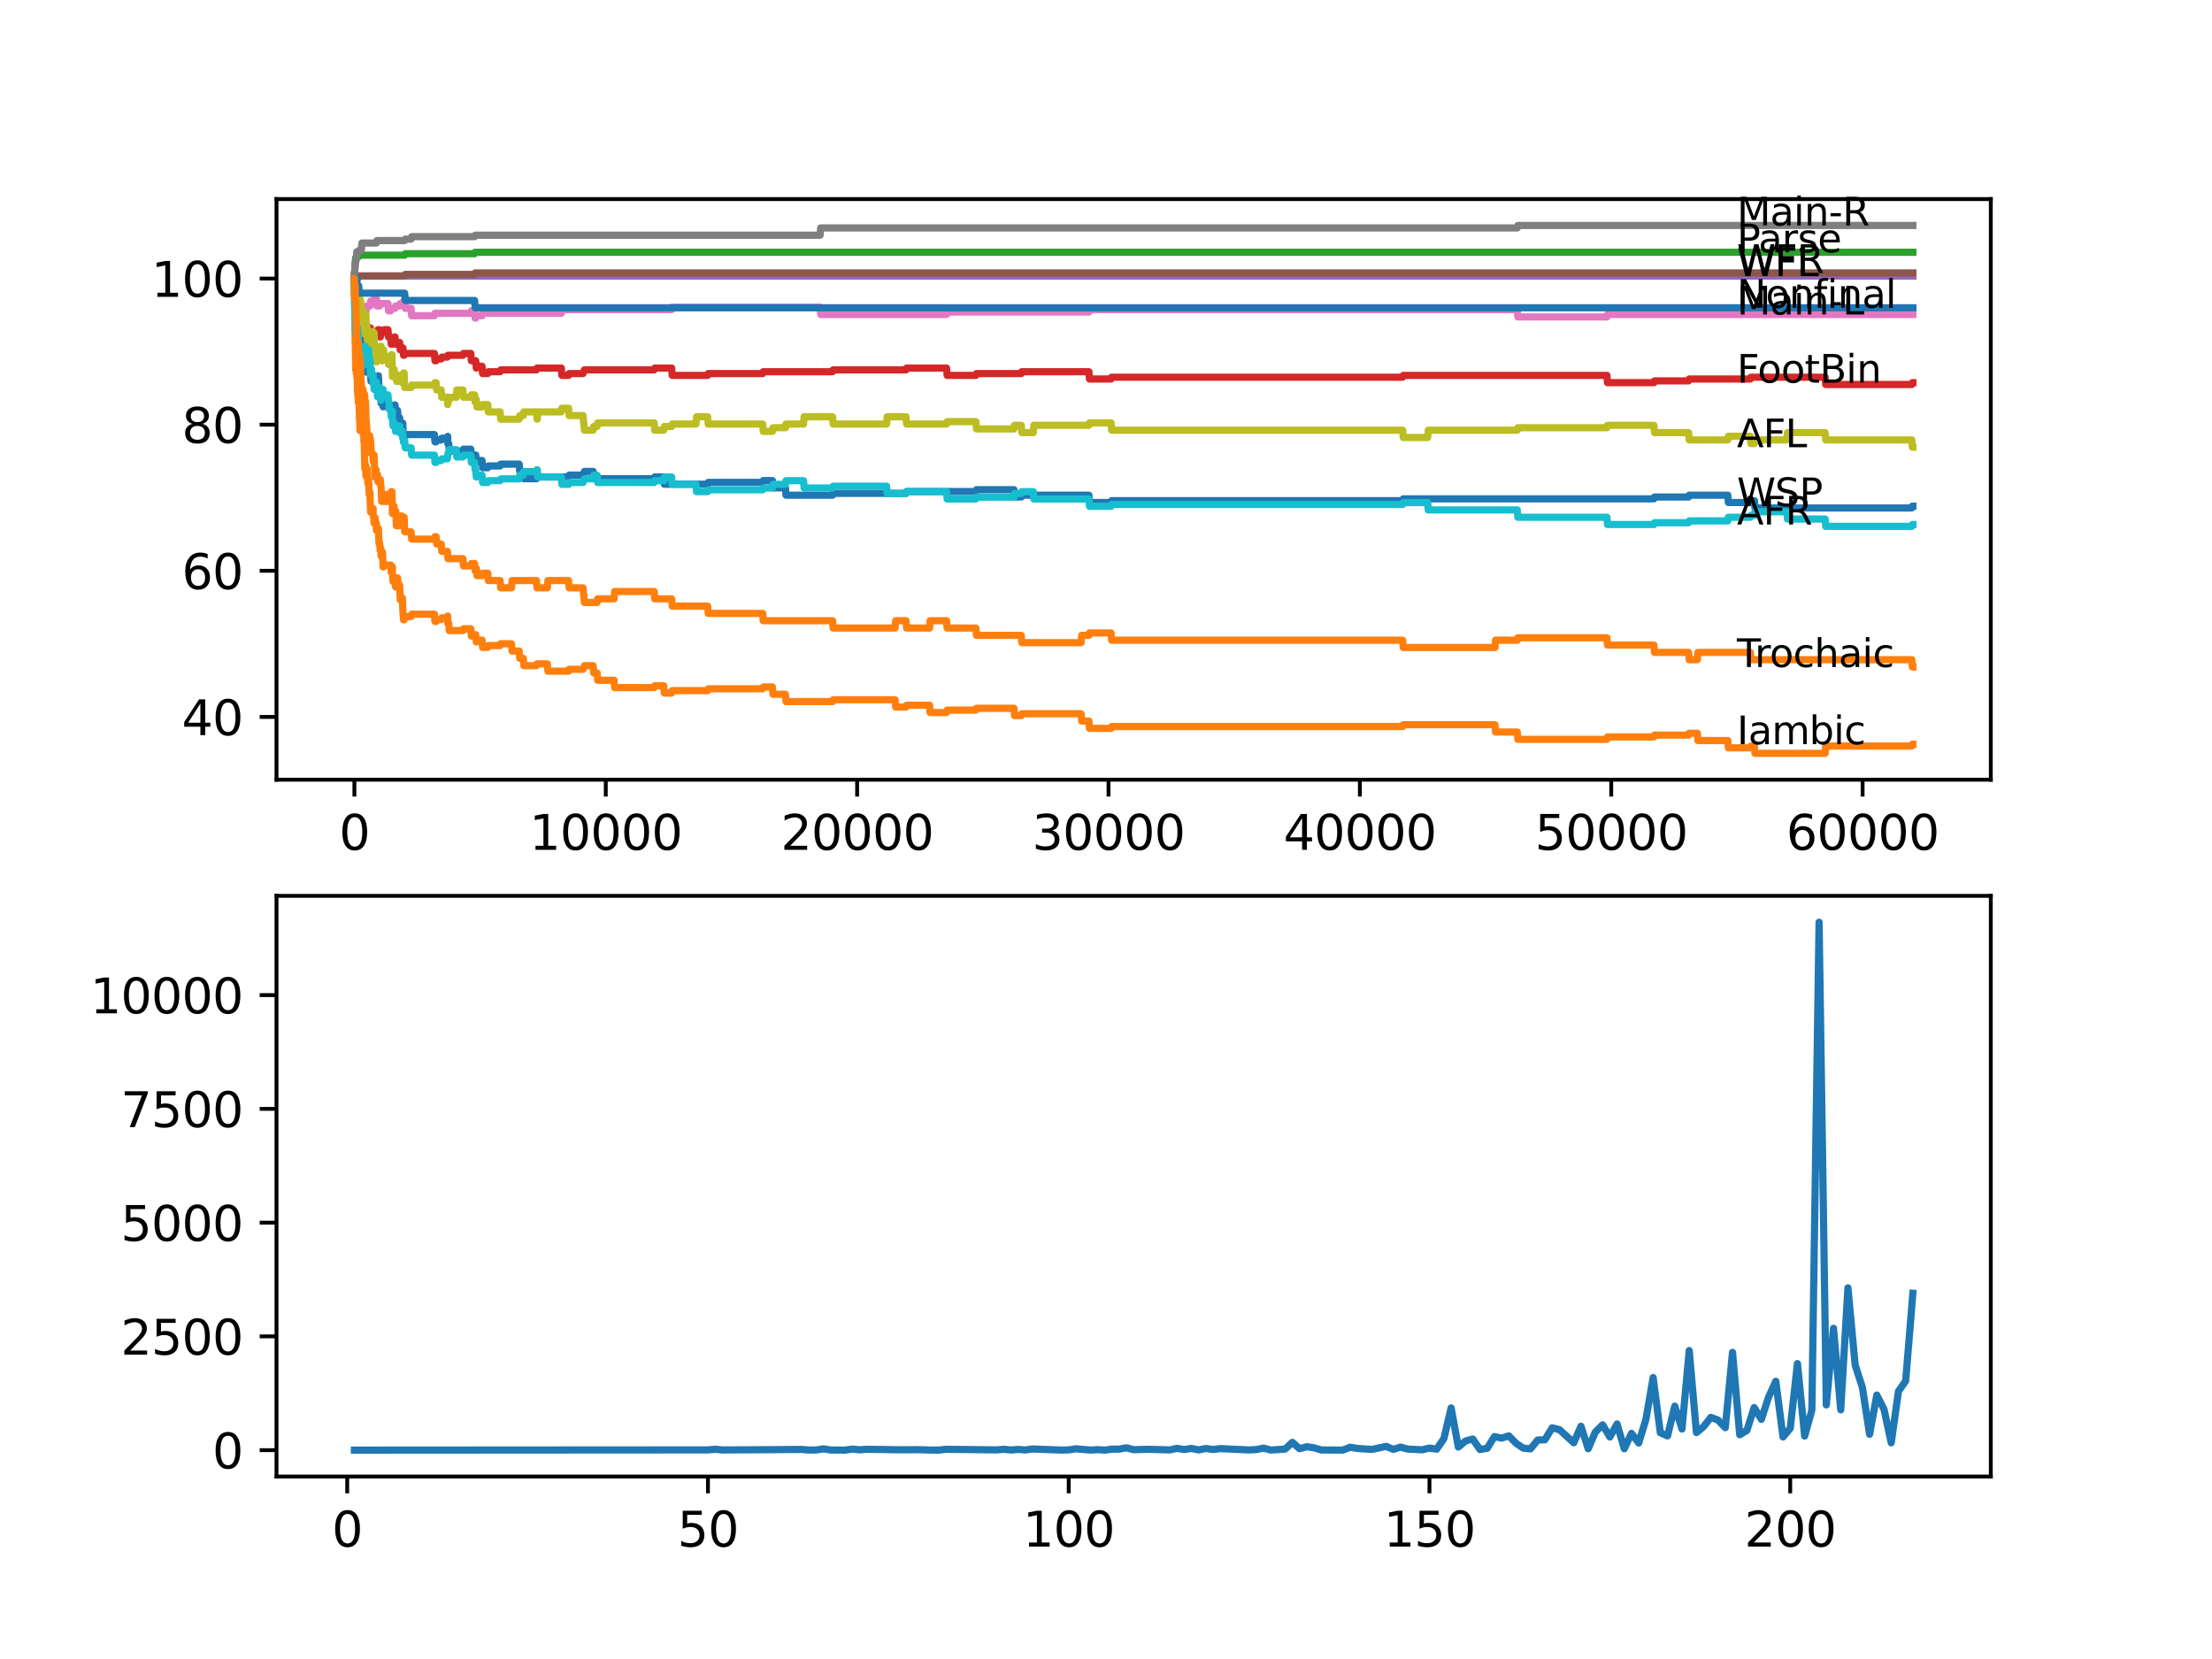 <?xml version="1.0" encoding="utf-8" standalone="no"?>
<!DOCTYPE svg PUBLIC "-//W3C//DTD SVG 1.1//EN"
  "http://www.w3.org/Graphics/SVG/1.1/DTD/svg11.dtd">
<svg xmlns:xlink="http://www.w3.org/1999/xlink" width="460.8pt" height="345.6pt" viewBox="0 0 460.8 345.6" xmlns="http://www.w3.org/2000/svg" version="1.1">
 <defs>
  <style type="text/css">*{stroke-linejoin: round; stroke-linecap: butt}</style>
 </defs>
 <g id="figure_1">
  <g id="patch_1">
   <path d="M 0 345.6 
L 460.8 345.6 
L 460.8 0 
L 0 0 
z
" style="fill: #ffffff"/>
  </g>
  <g id="axes_1">
   <g id="patch_2">
    <path d="M 57.6 162.432 
L 414.72 162.432 
L 414.72 41.472 
L 57.6 41.472 
z
" style="fill: #ffffff"/>
   </g>
   <g id="matplotlib.axis_1">
    <g id="xtick_1">
     <g id="line2d_1">
      <defs>
       <path id="m8a814cb45a" d="M 0 0 
L 0 3.5 
" style="stroke: #000000; stroke-width: 0.8"/>
      </defs>
      <g>
       <use xlink:href="#m8a814cb45a" x="73.827" y="162.432" style="stroke: #000000; stroke-width: 0.8"/>
      </g>
     </g>
     <g id="text_1">
      <!-- 0 -->
      <g transform="translate(70.646 177.03)scale(0.1 -0.1)">
       <defs>
        <path id="DejaVuSans-30" d="M 2034 4250 
Q 1547 4250 1301 3770 
Q 1056 3291 1056 2328 
Q 1056 1369 1301 889 
Q 1547 409 2034 409 
Q 2525 409 2770 889 
Q 3016 1369 3016 2328 
Q 3016 3291 2770 3770 
Q 2525 4250 2034 4250 
z
M 2034 4750 
Q 2819 4750 3233 4129 
Q 3647 3509 3647 2328 
Q 3647 1150 3233 529 
Q 2819 -91 2034 -91 
Q 1250 -91 836 529 
Q 422 1150 422 2328 
Q 422 3509 836 4129 
Q 1250 4750 2034 4750 
z
" transform="scale(0.016)"/>
       </defs>
       <use xlink:href="#DejaVuSans-30"/>
      </g>
     </g>
    </g>
    <g id="xtick_2">
     <g id="line2d_2">
      <g>
       <use xlink:href="#m8a814cb45a" x="126.192" y="162.432" style="stroke: #000000; stroke-width: 0.8"/>
      </g>
     </g>
     <g id="text_2">
      <!-- 10000 -->
      <g transform="translate(110.286 177.03)scale(0.1 -0.1)">
       <defs>
        <path id="DejaVuSans-31" d="M 794 531 
L 1825 531 
L 1825 4091 
L 703 3866 
L 703 4441 
L 1819 4666 
L 2450 4666 
L 2450 531 
L 3481 531 
L 3481 0 
L 794 0 
L 794 531 
z
" transform="scale(0.016)"/>
       </defs>
       <use xlink:href="#DejaVuSans-31"/>
       <use xlink:href="#DejaVuSans-30" x="63.623"/>
       <use xlink:href="#DejaVuSans-30" x="127.246"/>
       <use xlink:href="#DejaVuSans-30" x="190.869"/>
       <use xlink:href="#DejaVuSans-30" x="254.492"/>
      </g>
     </g>
    </g>
    <g id="xtick_3">
     <g id="line2d_3">
      <g>
       <use xlink:href="#m8a814cb45a" x="178.556" y="162.432" style="stroke: #000000; stroke-width: 0.8"/>
      </g>
     </g>
     <g id="text_3">
      <!-- 20000 -->
      <g transform="translate(162.65 177.03)scale(0.1 -0.1)">
       <defs>
        <path id="DejaVuSans-32" d="M 1228 531 
L 3431 531 
L 3431 0 
L 469 0 
L 469 531 
Q 828 903 1448 1529 
Q 2069 2156 2228 2338 
Q 2531 2678 2651 2914 
Q 2772 3150 2772 3378 
Q 2772 3750 2511 3984 
Q 2250 4219 1831 4219 
Q 1534 4219 1204 4116 
Q 875 4013 500 3803 
L 500 4441 
Q 881 4594 1212 4672 
Q 1544 4750 1819 4750 
Q 2544 4750 2975 4387 
Q 3406 4025 3406 3419 
Q 3406 3131 3298 2873 
Q 3191 2616 2906 2266 
Q 2828 2175 2409 1742 
Q 1991 1309 1228 531 
z
" transform="scale(0.016)"/>
       </defs>
       <use xlink:href="#DejaVuSans-32"/>
       <use xlink:href="#DejaVuSans-30" x="63.623"/>
       <use xlink:href="#DejaVuSans-30" x="127.246"/>
       <use xlink:href="#DejaVuSans-30" x="190.869"/>
       <use xlink:href="#DejaVuSans-30" x="254.492"/>
      </g>
     </g>
    </g>
    <g id="xtick_4">
     <g id="line2d_4">
      <g>
       <use xlink:href="#m8a814cb45a" x="230.921" y="162.432" style="stroke: #000000; stroke-width: 0.8"/>
      </g>
     </g>
     <g id="text_4">
      <!-- 30000 -->
      <g transform="translate(215.015 177.03)scale(0.1 -0.1)">
       <defs>
        <path id="DejaVuSans-33" d="M 2597 2516 
Q 3050 2419 3304 2112 
Q 3559 1806 3559 1356 
Q 3559 666 3084 287 
Q 2609 -91 1734 -91 
Q 1441 -91 1130 -33 
Q 819 25 488 141 
L 488 750 
Q 750 597 1062 519 
Q 1375 441 1716 441 
Q 2309 441 2620 675 
Q 2931 909 2931 1356 
Q 2931 1769 2642 2001 
Q 2353 2234 1838 2234 
L 1294 2234 
L 1294 2753 
L 1863 2753 
Q 2328 2753 2575 2939 
Q 2822 3125 2822 3475 
Q 2822 3834 2567 4026 
Q 2313 4219 1838 4219 
Q 1578 4219 1281 4162 
Q 984 4106 628 3988 
L 628 4550 
Q 988 4650 1302 4700 
Q 1616 4750 1894 4750 
Q 2613 4750 3031 4423 
Q 3450 4097 3450 3541 
Q 3450 3153 3228 2886 
Q 3006 2619 2597 2516 
z
" transform="scale(0.016)"/>
       </defs>
       <use xlink:href="#DejaVuSans-33"/>
       <use xlink:href="#DejaVuSans-30" x="63.623"/>
       <use xlink:href="#DejaVuSans-30" x="127.246"/>
       <use xlink:href="#DejaVuSans-30" x="190.869"/>
       <use xlink:href="#DejaVuSans-30" x="254.492"/>
      </g>
     </g>
    </g>
    <g id="xtick_5">
     <g id="line2d_5">
      <g>
       <use xlink:href="#m8a814cb45a" x="283.285" y="162.432" style="stroke: #000000; stroke-width: 0.8"/>
      </g>
     </g>
     <g id="text_5">
      <!-- 40000 -->
      <g transform="translate(267.379 177.03)scale(0.1 -0.1)">
       <defs>
        <path id="DejaVuSans-34" d="M 2419 4116 
L 825 1625 
L 2419 1625 
L 2419 4116 
z
M 2253 4666 
L 3047 4666 
L 3047 1625 
L 3713 1625 
L 3713 1100 
L 3047 1100 
L 3047 0 
L 2419 0 
L 2419 1100 
L 313 1100 
L 313 1709 
L 2253 4666 
z
" transform="scale(0.016)"/>
       </defs>
       <use xlink:href="#DejaVuSans-34"/>
       <use xlink:href="#DejaVuSans-30" x="63.623"/>
       <use xlink:href="#DejaVuSans-30" x="127.246"/>
       <use xlink:href="#DejaVuSans-30" x="190.869"/>
       <use xlink:href="#DejaVuSans-30" x="254.492"/>
      </g>
     </g>
    </g>
    <g id="xtick_6">
     <g id="line2d_6">
      <g>
       <use xlink:href="#m8a814cb45a" x="335.65" y="162.432" style="stroke: #000000; stroke-width: 0.8"/>
      </g>
     </g>
     <g id="text_6">
      <!-- 50000 -->
      <g transform="translate(319.744 177.03)scale(0.1 -0.1)">
       <defs>
        <path id="DejaVuSans-35" d="M 691 4666 
L 3169 4666 
L 3169 4134 
L 1269 4134 
L 1269 2991 
Q 1406 3038 1543 3061 
Q 1681 3084 1819 3084 
Q 2600 3084 3056 2656 
Q 3513 2228 3513 1497 
Q 3513 744 3044 326 
Q 2575 -91 1722 -91 
Q 1428 -91 1123 -41 
Q 819 9 494 109 
L 494 744 
Q 775 591 1075 516 
Q 1375 441 1709 441 
Q 2250 441 2565 725 
Q 2881 1009 2881 1497 
Q 2881 1984 2565 2268 
Q 2250 2553 1709 2553 
Q 1456 2553 1204 2497 
Q 953 2441 691 2322 
L 691 4666 
z
" transform="scale(0.016)"/>
       </defs>
       <use xlink:href="#DejaVuSans-35"/>
       <use xlink:href="#DejaVuSans-30" x="63.623"/>
       <use xlink:href="#DejaVuSans-30" x="127.246"/>
       <use xlink:href="#DejaVuSans-30" x="190.869"/>
       <use xlink:href="#DejaVuSans-30" x="254.492"/>
      </g>
     </g>
    </g>
    <g id="xtick_7">
     <g id="line2d_7">
      <g>
       <use xlink:href="#m8a814cb45a" x="388.014" y="162.432" style="stroke: #000000; stroke-width: 0.8"/>
      </g>
     </g>
     <g id="text_7">
      <!-- 60000 -->
      <g transform="translate(372.108 177.03)scale(0.1 -0.1)">
       <defs>
        <path id="DejaVuSans-36" d="M 2113 2584 
Q 1688 2584 1439 2293 
Q 1191 2003 1191 1497 
Q 1191 994 1439 701 
Q 1688 409 2113 409 
Q 2538 409 2786 701 
Q 3034 994 3034 1497 
Q 3034 2003 2786 2293 
Q 2538 2584 2113 2584 
z
M 3366 4563 
L 3366 3988 
Q 3128 4100 2886 4159 
Q 2644 4219 2406 4219 
Q 1781 4219 1451 3797 
Q 1122 3375 1075 2522 
Q 1259 2794 1537 2939 
Q 1816 3084 2150 3084 
Q 2853 3084 3261 2657 
Q 3669 2231 3669 1497 
Q 3669 778 3244 343 
Q 2819 -91 2113 -91 
Q 1303 -91 875 529 
Q 447 1150 447 2328 
Q 447 3434 972 4092 
Q 1497 4750 2381 4750 
Q 2619 4750 2861 4703 
Q 3103 4656 3366 4563 
z
" transform="scale(0.016)"/>
       </defs>
       <use xlink:href="#DejaVuSans-36"/>
       <use xlink:href="#DejaVuSans-30" x="63.623"/>
       <use xlink:href="#DejaVuSans-30" x="127.246"/>
       <use xlink:href="#DejaVuSans-30" x="190.869"/>
       <use xlink:href="#DejaVuSans-30" x="254.492"/>
      </g>
     </g>
    </g>
   </g>
   <g id="matplotlib.axis_2">
    <g id="ytick_1">
     <g id="line2d_8">
      <defs>
       <path id="m91e115e61d" d="M 0 0 
L -3.5 0 
" style="stroke: #000000; stroke-width: 0.8"/>
      </defs>
      <g>
       <use xlink:href="#m91e115e61d" x="57.6" y="149.349" style="stroke: #000000; stroke-width: 0.8"/>
      </g>
     </g>
     <g id="text_8">
      <!-- 40 -->
      <g transform="translate(37.875 153.148)scale(0.1 -0.1)">
       <use xlink:href="#DejaVuSans-34"/>
       <use xlink:href="#DejaVuSans-30" x="63.623"/>
      </g>
     </g>
    </g>
    <g id="ytick_2">
     <g id="line2d_9">
      <g>
       <use xlink:href="#m91e115e61d" x="57.6" y="118.909" style="stroke: #000000; stroke-width: 0.8"/>
      </g>
     </g>
     <g id="text_9">
      <!-- 60 -->
      <g transform="translate(37.875 122.709)scale(0.1 -0.1)">
       <use xlink:href="#DejaVuSans-36"/>
       <use xlink:href="#DejaVuSans-30" x="63.623"/>
      </g>
     </g>
    </g>
    <g id="ytick_3">
     <g id="line2d_10">
      <g>
       <use xlink:href="#m91e115e61d" x="57.6" y="88.47" style="stroke: #000000; stroke-width: 0.8"/>
      </g>
     </g>
     <g id="text_10">
      <!-- 80 -->
      <g transform="translate(37.875 92.269)scale(0.1 -0.1)">
       <defs>
        <path id="DejaVuSans-38" d="M 2034 2216 
Q 1584 2216 1326 1975 
Q 1069 1734 1069 1313 
Q 1069 891 1326 650 
Q 1584 409 2034 409 
Q 2484 409 2743 651 
Q 3003 894 3003 1313 
Q 3003 1734 2745 1975 
Q 2488 2216 2034 2216 
z
M 1403 2484 
Q 997 2584 770 2862 
Q 544 3141 544 3541 
Q 544 4100 942 4425 
Q 1341 4750 2034 4750 
Q 2731 4750 3128 4425 
Q 3525 4100 3525 3541 
Q 3525 3141 3298 2862 
Q 3072 2584 2669 2484 
Q 3125 2378 3379 2068 
Q 3634 1759 3634 1313 
Q 3634 634 3220 271 
Q 2806 -91 2034 -91 
Q 1263 -91 848 271 
Q 434 634 434 1313 
Q 434 1759 690 2068 
Q 947 2378 1403 2484 
z
M 1172 3481 
Q 1172 3119 1398 2916 
Q 1625 2713 2034 2713 
Q 2441 2713 2670 2916 
Q 2900 3119 2900 3481 
Q 2900 3844 2670 4047 
Q 2441 4250 2034 4250 
Q 1625 4250 1398 4047 
Q 1172 3844 1172 3481 
z
" transform="scale(0.016)"/>
       </defs>
       <use xlink:href="#DejaVuSans-38"/>
       <use xlink:href="#DejaVuSans-30" x="63.623"/>
      </g>
     </g>
    </g>
    <g id="ytick_4">
     <g id="line2d_11">
      <g>
       <use xlink:href="#m91e115e61d" x="57.6" y="58.03" style="stroke: #000000; stroke-width: 0.8"/>
      </g>
     </g>
     <g id="text_11">
      <!-- 100 -->
      <g transform="translate(31.512 61.829)scale(0.1 -0.1)">
       <use xlink:href="#DejaVuSans-31"/>
       <use xlink:href="#DejaVuSans-30" x="63.623"/>
       <use xlink:href="#DejaVuSans-30" x="127.246"/>
      </g>
     </g>
    </g>
   </g>
   <g id="line2d_12">
    <path d="M 73.833 57.523 
L 73.854 57.523 
L 73.875 56.508 
L 73.922 59.806 
L 73.943 59.298 
L 73.953 59.298 
L 74.026 61.581 
L 74.068 61.074 
L 74.089 61.074 
L 74.11 65.64 
L 74.21 64.372 
L 74.215 64.372 
L 74.225 65.894 
L 74.325 64.498 
L 74.33 64.498 
L 74.451 67.923 
L 74.456 67.923 
L 74.571 67.542 
L 74.634 67.542 
L 74.65 66.781 
L 74.655 68.303 
L 74.744 67.238 
L 74.77 67.238 
L 74.89 70.282 
L 74.911 70.282 
L 74.927 69.521 
L 74.99 72.565 
L 75.006 72.565 
L 75.069 72.565 
L 75.189 70.662 
L 75.257 70.662 
L 75.377 69.901 
L 75.414 69.901 
L 75.529 71.423 
L 75.639 71.423 
L 75.713 70.662 
L 75.718 72.184 
L 75.739 72.184 
L 75.749 72.184 
L 75.864 71.804 
L 75.927 71.804 
L 76.048 75.989 
L 76.142 75.989 
L 76.189 75.228 
L 76.241 77.511 
L 76.247 77.511 
L 76.367 76.75 
L 76.414 76.75 
L 76.535 75.989 
L 76.545 75.989 
L 76.66 77.511 
L 76.681 77.511 
L 76.802 76.75 
L 77.011 76.75 
L 77.09 76.37 
L 77.095 77.892 
L 77.106 77.892 
L 77.168 77.892 
L 77.284 79.414 
L 77.399 79.033 
L 77.676 79.033 
L 77.791 78.653 
L 77.828 78.653 
L 77.928 80.175 
L 77.938 79.794 
L 78.006 79.794 
L 78.127 79.033 
L 78.341 79.033 
L 78.457 78.653 
L 78.64 78.653 
L 78.755 78.272 
L 78.834 78.272 
L 78.954 81.316 
L 79.085 81.316 
L 79.2 82.838 
L 79.221 82.838 
L 79.336 82.458 
L 79.352 82.458 
L 79.378 83.98 
L 79.462 83.219 
L 79.698 83.219 
L 79.813 84.741 
L 79.923 84.741 
L 80.038 84.36 
L 81.389 84.36 
L 81.504 85.882 
L 81.656 85.882 
L 81.782 84.741 
L 82.096 84.741 
L 82.211 84.36 
L 82.295 84.36 
L 82.41 85.882 
L 82.536 85.882 
L 82.651 85.502 
L 82.818 85.502 
L 82.934 87.024 
L 83.253 87.024 
L 83.368 88.546 
L 83.693 88.546 
L 83.808 88.165 
L 83.908 88.165 
L 84.028 91.209 
L 84.19 91.209 
L 84.311 90.524 
L 90.495 90.524 
L 90.61 92.046 
L 90.856 92.046 
L 90.972 91.666 
L 91.914 91.666 
L 92.029 91.285 
L 93.197 91.285 
L 93.27 90.905 
L 93.276 92.427 
L 93.291 92.427 
L 93.485 92.427 
L 93.6 93.949 
L 96.433 93.949 
L 96.548 93.568 
L 98.077 93.568 
L 98.193 95.09 
L 98.868 95.09 
L 98.983 94.786 
L 99.104 94.786 
L 99.219 96.308 
L 99.25 96.308 
L 99.366 95.927 
L 100.418 95.927 
L 100.533 97.449 
L 101.617 97.449 
L 101.733 97.069 
L 104.188 97.069 
L 104.304 96.688 
L 108.158 96.688 
L 108.273 98.21 
L 109.011 98.21 
L 109.126 99.732 
L 111.76 99.732 
L 111.876 99.352 
L 118.447 99.352 
L 118.562 98.971 
L 121.463 98.971 
L 121.579 98.591 
L 121.626 98.591 
L 121.741 98.21 
L 123.563 98.21 
L 123.678 99.732 
L 136.277 99.732 
L 136.393 99.352 
L 138.272 99.352 
L 138.388 100.874 
L 147.421 100.874 
L 147.536 100.493 
L 158.883 100.493 
L 158.998 100.113 
L 160.91 100.113 
L 161.025 101.635 
L 163.622 101.635 
L 163.737 103.157 
L 173.44 103.157 
L 173.556 102.776 
L 188.741 102.776 
L 188.857 102.396 
L 203.299 102.396 
L 203.414 102.015 
L 211.227 102.015 
L 211.342 103.537 
L 212.745 103.537 
L 212.86 103.157 
L 226.842 103.157 
L 226.957 104.679 
L 231.455 104.679 
L 231.57 104.298 
L 292.203 104.298 
L 292.318 103.918 
L 344.547 103.918 
L 344.662 103.537 
L 351.768 103.537 
L 351.883 103.157 
L 359.937 103.157 
L 360.052 104.679 
L 364.634 104.679 
L 364.749 104.298 
L 365.477 104.298 
L 365.592 105.82 
L 398.267 105.82 
L 398.383 105.44 
L 398.487 105.44 
L 398.487 105.44 
" clip-path="url(#p67eafa7e86)" style="fill: none; stroke: #1f77b4; stroke-width: 1.5; stroke-linecap: square"/>
   </g>
   <g id="line2d_13">
    <path d="M 73.833 58.03 
L 73.838 58.03 
L 73.995 71.474 
L 74.006 71.474 
L 74.11 77.055 
L 74.131 76.294 
L 74.142 76.294 
L 74.173 74.772 
L 74.22 77.816 
L 74.241 77.816 
L 74.252 77.816 
L 74.325 75.533 
L 74.335 78.577 
L 74.356 78.196 
L 74.393 78.196 
L 74.403 77.435 
L 74.472 81.621 
L 74.477 81.621 
L 74.503 81.621 
L 74.618 83.143 
L 74.634 83.143 
L 74.65 82.382 
L 74.655 83.904 
L 74.744 82.838 
L 74.77 82.838 
L 74.896 87.404 
L 74.911 87.404 
L 74.927 86.643 
L 74.99 89.687 
L 75.006 89.687 
L 75.069 89.687 
L 75.189 87.785 
L 75.257 87.785 
L 75.288 87.024 
L 75.294 88.546 
L 75.357 88.546 
L 75.414 88.546 
L 75.529 90.068 
L 75.639 90.068 
L 75.713 89.307 
L 75.718 90.829 
L 75.739 90.829 
L 75.749 90.829 
L 75.791 90.448 
L 75.796 91.97 
L 75.844 91.97 
L 75.87 91.97 
L 75.995 97.678 
L 76.142 97.678 
L 76.189 96.917 
L 76.241 99.2 
L 76.247 99.2 
L 76.367 98.439 
L 76.414 98.439 
L 76.519 97.678 
L 76.639 100.722 
L 76.681 100.722 
L 76.786 99.961 
L 76.907 103.005 
L 77.011 103.005 
L 77.09 102.624 
L 77.095 104.146 
L 77.1 104.146 
L 77.215 106.683 
L 77.284 106.683 
L 77.399 106.302 
L 77.676 106.302 
L 77.729 105.922 
L 77.734 107.444 
L 77.771 107.444 
L 77.828 107.444 
L 77.928 108.966 
L 77.938 108.585 
L 78.006 108.585 
L 78.127 107.824 
L 78.132 107.824 
L 78.247 109.346 
L 78.341 109.346 
L 78.409 108.966 
L 78.415 110.488 
L 78.436 110.488 
L 78.64 110.488 
L 78.755 110.107 
L 78.834 110.107 
L 78.954 113.151 
L 79.085 113.151 
L 79.2 114.673 
L 79.221 114.673 
L 79.336 114.293 
L 79.352 114.293 
L 79.378 115.815 
L 79.462 115.054 
L 79.682 115.054 
L 79.802 118.098 
L 79.923 118.098 
L 80.038 117.717 
L 81.389 117.717 
L 81.504 119.239 
L 81.656 119.239 
L 81.75 118.098 
L 81.755 119.62 
L 81.761 119.62 
L 81.876 121.142 
L 82.096 121.142 
L 82.211 120.761 
L 82.295 120.761 
L 82.41 122.283 
L 82.452 122.283 
L 82.567 120.381 
L 82.818 120.381 
L 82.934 121.903 
L 83.253 121.903 
L 83.374 124.947 
L 83.693 124.947 
L 83.808 124.566 
L 83.819 124.566 
L 83.939 127.61 
L 83.95 127.61 
L 84.065 129.132 
L 84.19 129.132 
L 84.311 128.447 
L 85.636 128.447 
L 85.751 127.94 
L 90.495 127.94 
L 90.61 129.462 
L 90.856 129.462 
L 90.972 129.081 
L 91.914 129.081 
L 92.029 128.701 
L 93.197 128.701 
L 93.27 128.32 
L 93.276 129.842 
L 93.291 129.842 
L 93.485 129.842 
L 93.6 131.364 
L 96.433 131.364 
L 96.548 130.984 
L 98.077 130.984 
L 98.193 132.506 
L 98.868 132.506 
L 98.983 132.202 
L 99.104 132.202 
L 99.219 133.724 
L 99.25 133.724 
L 99.366 133.343 
L 100.418 133.343 
L 100.533 134.865 
L 101.617 134.865 
L 101.733 134.484 
L 104.188 134.484 
L 104.304 134.104 
L 106.555 134.104 
L 106.67 135.626 
L 108.158 135.626 
L 108.273 137.148 
L 109.011 137.148 
L 109.126 138.67 
L 111.76 138.67 
L 111.876 138.289 
L 114.022 138.289 
L 114.138 139.811 
L 118.447 139.811 
L 118.562 139.431 
L 121.463 139.431 
L 121.579 139.05 
L 121.626 139.05 
L 121.741 138.67 
L 123.563 138.67 
L 123.678 140.192 
L 124.385 140.192 
L 124.501 141.714 
L 127.925 141.714 
L 128.04 143.236 
L 136.277 143.236 
L 136.393 142.855 
L 138.272 142.855 
L 138.388 144.377 
L 139.917 144.377 
L 140.032 143.87 
L 147.421 143.87 
L 147.536 143.49 
L 158.883 143.49 
L 158.998 143.109 
L 160.91 143.109 
L 161.025 144.631 
L 163.622 144.631 
L 163.737 146.153 
L 173.44 146.153 
L 173.556 145.773 
L 186.463 145.773 
L 186.579 147.295 
L 188.741 147.295 
L 188.857 146.914 
L 193.643 146.914 
L 193.758 148.436 
L 197.188 148.436 
L 197.303 147.929 
L 203.299 147.929 
L 203.414 147.548 
L 211.227 147.548 
L 211.342 149.07 
L 212.745 149.07 
L 212.86 148.69 
L 225.218 148.69 
L 225.334 150.212 
L 226.842 150.212 
L 226.957 151.734 
L 231.455 151.734 
L 231.57 151.353 
L 292.203 151.353 
L 292.318 150.973 
L 311.437 150.973 
L 311.552 152.495 
L 316.076 152.495 
L 316.191 154.017 
L 334.754 154.017 
L 334.87 153.509 
L 344.547 153.509 
L 344.662 153.129 
L 351.768 153.129 
L 351.883 152.748 
L 353.595 152.748 
L 353.71 154.27 
L 359.937 154.27 
L 360.052 155.792 
L 364.634 155.792 
L 364.749 155.412 
L 365.477 155.412 
L 365.592 156.934 
L 380.212 156.934 
L 380.327 155.412 
L 398.267 155.412 
L 398.383 155.031 
L 398.487 155.031 
L 398.487 155.031 
" clip-path="url(#p67eafa7e86)" style="fill: none; stroke: #ff7f0e; stroke-width: 1.5; stroke-linecap: square"/>
   </g>
   <g id="line2d_14">
    <path d="M 73.833 57.523 
L 73.953 55.747 
L 73.969 55.747 
L 74.084 53.718 
L 74.314 53.718 
L 74.43 53.464 
L 74.728 53.464 
L 74.843 53.16 
L 84.306 53.16 
L 84.421 52.855 
L 98.868 52.855 
L 98.983 52.551 
L 398.487 52.551 
L 398.487 52.551 
" clip-path="url(#p67eafa7e86)" style="fill: none; stroke: #2ca02c; stroke-width: 1.5; stroke-linecap: square"/>
   </g>
   <g id="line2d_15">
    <path d="M 73.833 59.552 
L 73.953 62.723 
L 73.969 62.723 
L 74.026 66.401 
L 74.089 65.894 
L 74.126 65.894 
L 74.225 67.416 
L 74.236 67.035 
L 74.278 67.035 
L 74.314 68.557 
L 74.388 67.923 
L 74.456 67.923 
L 74.571 67.542 
L 74.822 67.542 
L 74.938 69.064 
L 75.105 69.064 
L 75.22 68.684 
L 75.257 68.684 
L 75.377 67.923 
L 75.556 67.923 
L 75.639 69.445 
L 75.665 68.684 
L 75.749 68.684 
L 75.864 68.303 
L 75.938 68.303 
L 76.053 67.923 
L 76.189 67.923 
L 76.247 69.445 
L 76.299 68.684 
L 76.315 68.684 
L 76.414 70.206 
L 76.425 69.825 
L 76.435 69.825 
L 76.55 69.445 
L 76.681 69.445 
L 76.802 68.684 
L 77.011 68.684 
L 77.126 68.303 
L 77.163 68.303 
L 77.278 69.825 
L 77.284 69.825 
L 77.399 69.445 
L 77.676 69.445 
L 77.791 69.064 
L 77.828 69.064 
L 77.928 70.586 
L 77.938 70.206 
L 78.006 70.206 
L 78.127 69.445 
L 78.341 69.445 
L 78.457 69.064 
L 78.64 69.064 
L 78.755 68.684 
L 79.085 68.684 
L 79.2 70.206 
L 79.221 70.206 
L 79.336 69.825 
L 79.378 69.825 
L 79.499 69.064 
L 79.923 69.064 
L 80.038 68.684 
L 80.823 68.684 
L 80.939 70.206 
L 81.389 70.206 
L 81.504 71.728 
L 81.656 71.728 
L 81.782 70.586 
L 82.096 70.586 
L 82.211 70.206 
L 82.295 70.206 
L 82.41 71.728 
L 82.536 71.728 
L 82.651 71.347 
L 83.253 71.347 
L 83.368 72.869 
L 83.693 72.869 
L 83.808 72.489 
L 83.95 72.489 
L 84.065 74.011 
L 84.19 74.011 
L 84.306 73.63 
L 90.495 73.63 
L 90.61 75.152 
L 90.856 75.152 
L 90.972 74.772 
L 91.914 74.772 
L 92.029 74.391 
L 93.197 74.391 
L 93.312 74.011 
L 96.433 74.011 
L 96.548 73.63 
L 98.077 73.63 
L 98.193 75.152 
L 99.104 75.152 
L 99.219 76.674 
L 99.25 76.674 
L 99.366 76.294 
L 100.418 76.294 
L 100.533 77.816 
L 101.617 77.816 
L 101.733 77.435 
L 104.188 77.435 
L 104.304 77.055 
L 111.76 77.055 
L 111.876 76.674 
L 116.934 76.674 
L 117.049 78.196 
L 118.447 78.196 
L 118.562 77.816 
L 121.463 77.816 
L 121.579 77.435 
L 121.626 77.435 
L 121.741 77.055 
L 136.277 77.055 
L 136.393 76.674 
L 139.917 76.674 
L 140.032 78.196 
L 147.421 78.196 
L 147.536 77.816 
L 158.883 77.816 
L 158.998 77.435 
L 173.44 77.435 
L 173.556 77.055 
L 188.741 77.055 
L 188.857 76.674 
L 197.188 76.674 
L 197.303 78.196 
L 203.299 78.196 
L 203.414 77.816 
L 212.745 77.816 
L 212.86 77.435 
L 226.842 77.435 
L 226.957 78.957 
L 231.455 78.957 
L 231.57 78.577 
L 292.203 78.577 
L 292.318 78.196 
L 334.754 78.196 
L 334.87 79.718 
L 344.547 79.718 
L 344.662 79.338 
L 351.768 79.338 
L 351.883 78.957 
L 364.634 78.957 
L 364.749 78.577 
L 380.212 78.577 
L 380.327 80.099 
L 398.267 80.099 
L 398.383 79.718 
L 398.487 79.718 
L 398.487 79.718 
" clip-path="url(#p67eafa7e86)" style="fill: none; stroke: #d62728; stroke-width: 1.5; stroke-linecap: square"/>
   </g>
   <g id="line2d_16">
    <path d="M 73.833 57.523 
L 398.487 57.523 
L 398.487 57.523 
" clip-path="url(#p67eafa7e86)" style="fill: none; stroke: #9467bd; stroke-width: 1.5; stroke-linecap: square"/>
   </g>
   <g id="line2d_17">
    <path d="M 73.833 58.03 
L 74.314 58.03 
L 74.43 57.776 
L 74.728 57.776 
L 74.843 57.472 
L 84.306 57.472 
L 84.421 57.168 
L 98.868 57.168 
L 98.983 56.863 
L 398.487 56.863 
L 398.487 56.863 
" clip-path="url(#p67eafa7e86)" style="fill: none; stroke: #8c564b; stroke-width: 1.5; stroke-linecap: square"/>
   </g>
   <g id="line2d_18">
    <path d="M 73.833 59.552 
L 73.911 64.245 
L 73.953 63.23 
L 74.016 61.835 
L 74.021 63.357 
L 74.058 63.357 
L 74.1 63.357 
L 74.189 61.835 
L 74.21 63.357 
L 74.325 66.02 
L 74.33 66.02 
L 74.456 64.625 
L 74.608 64.625 
L 74.686 63.864 
L 74.692 65.386 
L 74.712 65.386 
L 74.728 65.386 
L 74.822 66.908 
L 74.838 66.401 
L 74.927 66.401 
L 75.042 65.513 
L 75.278 65.513 
L 75.393 67.035 
L 75.456 67.035 
L 75.576 65.513 
L 75.959 65.513 
L 76.074 65.006 
L 76.189 65.006 
L 76.304 64.498 
L 76.315 64.498 
L 76.43 63.737 
L 77.09 63.737 
L 77.21 62.723 
L 77.828 62.723 
L 77.943 62.215 
L 78.409 62.215 
L 78.525 63.737 
L 79.085 63.737 
L 79.2 63.23 
L 80.823 63.23 
L 80.939 64.752 
L 81.389 64.752 
L 81.504 64.245 
L 82.295 64.245 
L 82.41 63.737 
L 83.253 63.737 
L 83.368 63.23 
L 83.95 63.23 
L 84.065 62.723 
L 84.306 62.723 
L 84.421 64.245 
L 85.636 64.245 
L 85.751 65.767 
L 90.495 65.767 
L 90.61 65.259 
L 98.077 65.259 
L 98.193 64.752 
L 98.868 64.752 
L 98.983 66.274 
L 99.104 66.274 
L 99.219 65.767 
L 100.418 65.767 
L 100.533 65.259 
L 116.934 65.259 
L 117.049 64.498 
L 139.917 64.498 
L 140.032 63.991 
L 170.854 63.991 
L 170.969 65.513 
L 197.188 65.513 
L 197.303 65.006 
L 226.842 65.006 
L 226.957 64.498 
L 316.076 64.498 
L 316.191 66.02 
L 334.754 66.02 
L 334.87 65.513 
L 398.487 65.513 
L 398.487 65.513 
" clip-path="url(#p67eafa7e86)" style="fill: none; stroke: #e377c2; stroke-width: 1.5; stroke-linecap: square"/>
   </g>
   <g id="line2d_19">
    <path d="M 73.833 58.03 
L 73.964 54.732 
L 74.016 54.732 
L 74.131 54.225 
L 74.21 54.225 
L 74.325 52.449 
L 74.728 52.449 
L 74.843 52.145 
L 75.278 52.145 
L 75.393 50.623 
L 78.409 50.623 
L 78.525 50.116 
L 84.306 50.116 
L 84.421 49.811 
L 85.636 49.811 
L 85.751 49.304 
L 98.868 49.304 
L 98.983 48.999 
L 170.854 48.999 
L 170.969 47.478 
L 316.076 47.478 
L 316.191 46.97 
L 398.487 46.97 
L 398.487 46.97 
" clip-path="url(#p67eafa7e86)" style="fill: none; stroke: #7f7f7f; stroke-width: 1.5; stroke-linecap: square"/>
   </g>
   <g id="line2d_20">
    <path d="M 73.833 59.552 
L 73.875 61.708 
L 73.922 59.171 
L 73.943 60.693 
L 73.953 60.693 
L 73.969 60.186 
L 74.021 63.357 
L 74.026 63.357 
L 74.089 64.879 
L 74.131 62.596 
L 74.173 62.596 
L 74.194 63.357 
L 74.278 61.454 
L 74.398 65.64 
L 74.403 65.64 
L 74.461 66.147 
L 74.524 64.625 
L 74.608 64.625 
L 74.686 63.103 
L 74.718 64.625 
L 74.728 64.625 
L 74.77 66.147 
L 74.828 63.357 
L 74.833 63.357 
L 74.927 63.357 
L 75.042 62.469 
L 75.105 62.469 
L 75.22 63.991 
L 75.257 63.991 
L 75.377 67.035 
L 75.414 67.035 
L 75.535 65.513 
L 75.556 65.513 
L 75.639 64.752 
L 75.645 66.274 
L 75.66 66.274 
L 75.775 68.811 
L 75.927 68.811 
L 75.938 68.05 
L 75.943 69.572 
L 76.037 68.303 
L 76.058 68.303 
L 76.173 66.781 
L 76.189 66.781 
L 76.247 65.513 
L 76.252 67.035 
L 76.283 67.035 
L 76.315 68.557 
L 76.393 67.796 
L 76.414 67.796 
L 76.535 70.84 
L 76.545 70.84 
L 76.66 70.079 
L 76.681 70.079 
L 76.802 73.123 
L 76.812 73.123 
L 76.933 70.079 
L 77.011 70.079 
L 77.09 71.601 
L 77.121 70.333 
L 77.163 70.333 
L 77.284 69.064 
L 77.399 70.586 
L 77.404 70.586 
L 77.519 69.064 
L 77.676 69.064 
L 77.729 70.586 
L 77.786 69.825 
L 77.828 69.825 
L 77.928 69.318 
L 78.048 72.362 
L 78.106 72.362 
L 78.221 73.884 
L 78.341 73.884 
L 78.409 75.406 
L 78.451 74.899 
L 78.614 74.899 
L 78.64 73.377 
L 78.724 74.899 
L 78.834 74.899 
L 78.954 73.377 
L 79.085 73.377 
L 79.2 72.869 
L 79.221 72.869 
L 79.321 74.391 
L 79.331 72.869 
L 79.352 72.869 
L 79.378 72.108 
L 79.383 73.63 
L 79.446 73.63 
L 79.561 75.152 
L 79.698 75.152 
L 79.823 72.869 
L 79.923 72.869 
L 80.038 74.391 
L 80.823 74.391 
L 80.939 75.913 
L 80.991 75.913 
L 81.106 74.391 
L 81.389 74.391 
L 81.504 73.884 
L 81.656 73.884 
L 81.75 78.45 
L 81.776 76.928 
L 82.096 76.928 
L 82.211 78.45 
L 82.295 78.45 
L 82.41 77.943 
L 82.536 77.943 
L 82.651 79.465 
L 82.818 79.465 
L 82.934 78.704 
L 83.253 78.704 
L 83.368 78.196 
L 83.693 78.196 
L 83.808 79.718 
L 83.819 79.718 
L 83.939 78.196 
L 83.95 78.196 
L 84.065 77.689 
L 84.19 77.689 
L 84.311 80.733 
L 85.636 80.733 
L 85.751 80.226 
L 90.495 80.226 
L 90.61 79.718 
L 90.856 79.718 
L 90.972 81.24 
L 91.914 81.24 
L 92.029 82.762 
L 93.197 82.762 
L 93.27 84.284 
L 93.307 83.523 
L 93.485 83.523 
L 93.6 82.762 
L 95.046 82.762 
L 95.161 81.24 
L 96.433 81.24 
L 96.548 82.762 
L 98.077 82.762 
L 98.193 82.255 
L 98.868 82.255 
L 98.983 83.777 
L 99.104 83.777 
L 99.219 83.27 
L 99.25 83.27 
L 99.366 84.792 
L 100.418 84.792 
L 100.533 84.284 
L 101.617 84.284 
L 101.733 85.806 
L 104.188 85.806 
L 104.304 87.328 
L 108.158 87.328 
L 108.273 86.567 
L 109.011 86.567 
L 109.126 85.806 
L 111.76 85.806 
L 111.876 87.328 
L 111.923 87.328 
L 112.038 85.806 
L 116.934 85.806 
L 117.049 85.045 
L 118.447 85.045 
L 118.562 86.567 
L 121.463 86.567 
L 121.579 88.089 
L 121.626 88.089 
L 121.741 89.611 
L 123.563 89.611 
L 123.678 88.85 
L 124.385 88.85 
L 124.501 88.089 
L 136.277 88.089 
L 136.393 89.611 
L 138.272 89.611 
L 138.388 88.85 
L 139.917 88.85 
L 140.032 88.343 
L 144.986 88.343 
L 145.101 86.821 
L 147.421 86.821 
L 147.536 88.343 
L 158.883 88.343 
L 158.998 89.865 
L 160.91 89.865 
L 161.025 89.104 
L 163.622 89.104 
L 163.737 88.343 
L 167.398 88.343 
L 167.513 86.821 
L 173.44 86.821 
L 173.556 88.343 
L 184.694 88.343 
L 184.809 86.821 
L 188.741 86.821 
L 188.857 88.343 
L 197.188 88.343 
L 197.303 87.836 
L 203.299 87.836 
L 203.414 89.358 
L 211.227 89.358 
L 211.342 88.597 
L 212.745 88.597 
L 212.86 90.119 
L 215.253 90.119 
L 215.369 88.597 
L 226.842 88.597 
L 226.957 88.089 
L 231.455 88.089 
L 231.57 89.611 
L 292.203 89.611 
L 292.318 91.133 
L 297.413 91.133 
L 297.529 89.611 
L 316.076 89.611 
L 316.191 89.104 
L 334.754 89.104 
L 334.87 88.597 
L 344.547 88.597 
L 344.662 90.119 
L 351.768 90.119 
L 351.883 91.641 
L 359.937 91.641 
L 360.052 90.88 
L 364.634 90.88 
L 364.749 92.402 
L 365.477 92.402 
L 365.592 91.641 
L 372.247 91.641 
L 372.363 90.119 
L 380.212 90.119 
L 380.327 91.641 
L 398.267 91.641 
L 398.383 93.163 
L 398.487 93.163 
L 398.487 93.163 
" clip-path="url(#p67eafa7e86)" style="fill: none; stroke: #bcbd22; stroke-width: 1.5; stroke-linecap: square"/>
   </g>
   <g id="line2d_21">
    <path d="M 73.833 59.552 
L 73.953 66.781 
L 73.964 66.274 
L 73.969 66.274 
L 74.026 69.191 
L 74.084 68.684 
L 74.089 68.684 
L 74.126 66.908 
L 74.194 69.191 
L 74.199 68.43 
L 74.215 68.43 
L 74.225 67.669 
L 74.283 70.713 
L 74.309 70.713 
L 74.314 70.713 
L 74.472 68.303 
L 74.587 69.825 
L 74.608 69.825 
L 74.723 72.108 
L 74.728 72.108 
L 74.849 75.913 
L 74.927 75.913 
L 75.042 75.025 
L 75.105 75.025 
L 75.22 74.645 
L 75.257 74.645 
L 75.377 73.884 
L 75.414 73.884 
L 75.456 73.123 
L 75.461 74.645 
L 75.519 74.645 
L 75.556 74.645 
L 75.639 76.167 
L 75.665 75.406 
L 75.713 75.406 
L 75.828 74.518 
L 75.927 74.518 
L 76.053 72.108 
L 76.058 72.108 
L 76.173 73.63 
L 76.189 73.63 
L 76.236 75.152 
L 76.299 73.63 
L 76.315 73.63 
L 76.414 75.152 
L 76.425 74.772 
L 76.435 74.772 
L 76.561 73.63 
L 76.681 73.63 
L 76.802 72.869 
L 76.812 72.869 
L 76.933 75.913 
L 77.011 75.913 
L 77.1 75.025 
L 77.106 76.547 
L 77.111 76.547 
L 77.163 76.547 
L 77.168 78.069 
L 77.273 77.308 
L 77.284 77.308 
L 77.399 76.928 
L 77.404 76.928 
L 77.519 78.45 
L 77.676 78.45 
L 77.729 78.069 
L 77.734 79.591 
L 77.771 79.591 
L 77.828 79.591 
L 77.928 81.113 
L 77.938 80.733 
L 78.006 80.733 
L 78.127 79.972 
L 78.341 79.972 
L 78.409 79.591 
L 78.415 81.113 
L 78.436 81.113 
L 78.614 81.113 
L 78.64 82.635 
L 78.724 82.255 
L 78.834 82.255 
L 78.954 80.733 
L 79.085 80.733 
L 79.2 82.255 
L 79.221 82.255 
L 79.321 81.874 
L 79.352 83.396 
L 79.43 82.255 
L 79.446 82.255 
L 79.561 81.874 
L 79.698 81.874 
L 79.797 81.113 
L 79.802 82.635 
L 79.923 82.635 
L 80.038 82.255 
L 80.823 82.255 
L 80.939 83.777 
L 80.991 83.777 
L 81.106 85.299 
L 81.389 85.299 
L 81.504 86.821 
L 81.656 86.821 
L 81.75 85.679 
L 81.755 87.201 
L 81.761 87.201 
L 81.876 88.723 
L 82.096 88.723 
L 82.211 88.343 
L 82.295 88.343 
L 82.41 89.865 
L 82.536 89.865 
L 82.651 89.484 
L 82.818 89.484 
L 82.934 88.723 
L 83.253 88.723 
L 83.368 90.245 
L 83.693 90.245 
L 83.808 89.865 
L 83.819 89.865 
L 83.908 91.387 
L 83.929 90.626 
L 83.95 90.626 
L 84.065 92.148 
L 84.19 92.148 
L 84.306 91.767 
L 84.421 93.289 
L 85.636 93.289 
L 85.751 94.811 
L 90.495 94.811 
L 90.61 96.333 
L 90.856 96.333 
L 90.972 95.953 
L 91.914 95.953 
L 92.029 95.572 
L 93.197 95.572 
L 93.323 94.431 
L 93.485 94.431 
L 93.6 93.67 
L 95.046 93.67 
L 95.161 95.192 
L 96.433 95.192 
L 96.548 94.811 
L 98.077 94.811 
L 98.193 96.333 
L 98.868 96.333 
L 98.983 97.855 
L 99.104 97.855 
L 99.219 99.377 
L 99.25 99.377 
L 99.366 98.997 
L 100.418 98.997 
L 100.533 100.519 
L 101.617 100.519 
L 101.733 100.138 
L 104.188 100.138 
L 104.304 99.758 
L 108.158 99.758 
L 108.273 98.997 
L 109.011 98.997 
L 109.126 98.236 
L 111.76 98.236 
L 111.876 97.855 
L 111.923 97.855 
L 112.038 99.377 
L 116.934 99.377 
L 117.049 100.899 
L 118.447 100.899 
L 118.562 100.519 
L 121.463 100.519 
L 121.579 100.138 
L 121.626 100.138 
L 121.741 99.758 
L 123.563 99.758 
L 123.678 98.997 
L 124.385 98.997 
L 124.501 100.519 
L 136.277 100.519 
L 136.393 100.138 
L 138.272 100.138 
L 138.388 99.377 
L 139.917 99.377 
L 140.032 100.899 
L 144.986 100.899 
L 145.101 102.421 
L 147.421 102.421 
L 147.536 102.041 
L 158.883 102.041 
L 158.998 101.66 
L 160.91 101.66 
L 161.025 100.899 
L 163.622 100.899 
L 163.737 100.138 
L 167.398 100.138 
L 167.513 101.66 
L 173.44 101.66 
L 173.556 101.28 
L 184.694 101.28 
L 184.809 102.802 
L 188.741 102.802 
L 188.857 102.421 
L 197.188 102.421 
L 197.303 103.943 
L 203.299 103.943 
L 203.414 103.563 
L 211.227 103.563 
L 211.342 102.802 
L 212.745 102.802 
L 212.86 102.421 
L 215.253 102.421 
L 215.369 103.943 
L 226.842 103.943 
L 226.957 105.465 
L 231.455 105.465 
L 231.57 105.085 
L 292.203 105.085 
L 292.318 104.704 
L 297.413 104.704 
L 297.529 106.226 
L 316.076 106.226 
L 316.191 107.748 
L 334.754 107.748 
L 334.87 109.27 
L 344.547 109.27 
L 344.662 108.89 
L 351.768 108.89 
L 351.883 108.509 
L 359.937 108.509 
L 360.052 107.748 
L 364.634 107.748 
L 364.749 107.368 
L 365.477 107.368 
L 365.592 106.607 
L 372.247 106.607 
L 372.363 108.129 
L 380.212 108.129 
L 380.327 109.651 
L 398.267 109.651 
L 398.383 109.27 
L 398.487 109.27 
L 398.487 109.27 
" clip-path="url(#p67eafa7e86)" style="fill: none; stroke: #17becf; stroke-width: 1.5; stroke-linecap: square"/>
   </g>
   <g id="line2d_22">
    <path d="M 73.833 58.03 
L 74.314 58.03 
L 74.43 59.552 
L 74.728 59.552 
L 74.843 61.074 
L 84.306 61.074 
L 84.421 62.596 
L 98.868 62.596 
L 98.983 64.118 
L 398.487 64.118 
L 398.487 64.118 
" clip-path="url(#p67eafa7e86)" style="fill: none; stroke: #1f77b4; stroke-width: 1.5; stroke-linecap: square"/>
   </g>
   <g id="line2d_23">
    <path d="M 73.833 58.03 
L 73.843 58.03 
L 73.885 62.089 
L 73.958 60.059 
L 74.006 60.059 
L 74.011 59.552 
L 74.021 62.596 
L 74.089 62.596 
L 74.11 62.596 
L 74.241 68.684 
L 74.252 68.684 
L 74.325 71.728 
L 74.367 71.347 
L 74.393 71.347 
L 74.466 74.391 
L 74.503 72.869 
L 74.618 71.347 
L 74.634 71.347 
L 74.76 75.913 
L 74.822 75.913 
L 74.911 73.884 
L 74.938 75.406 
L 74.985 75.406 
L 75.069 75.025 
L 75.074 76.547 
L 75.079 76.547 
L 75.084 76.547 
L 75.205 79.591 
L 75.257 79.591 
L 75.288 82.635 
L 75.372 81.113 
L 75.639 81.113 
L 75.76 85.172 
L 75.791 85.172 
L 75.912 82.128 
L 75.938 82.128 
L 76.053 83.65 
L 76.142 83.65 
L 76.262 87.709 
L 76.283 87.709 
L 76.399 89.231 
L 76.414 89.231 
L 76.519 92.275 
L 76.529 90.753 
L 76.681 90.753 
L 76.786 93.797 
L 76.797 92.275 
L 76.823 92.275 
L 76.938 90.753 
L 77.011 90.753 
L 77.1 92.275 
L 77.121 91.514 
L 77.163 91.514 
L 77.278 93.036 
L 77.284 93.036 
L 77.399 94.558 
L 77.676 94.558 
L 77.729 96.08 
L 77.786 95.319 
L 77.828 95.319 
L 77.928 94.811 
L 78.048 97.855 
L 78.106 97.855 
L 78.132 99.377 
L 78.216 97.855 
L 78.341 97.855 
L 78.409 99.377 
L 78.451 98.87 
L 78.64 98.87 
L 78.755 100.392 
L 79.085 100.392 
L 79.2 99.885 
L 79.221 99.885 
L 79.336 101.407 
L 79.378 101.407 
L 79.499 104.451 
L 79.682 104.451 
L 79.797 102.929 
L 79.923 102.929 
L 80.038 104.451 
L 80.823 104.451 
L 80.939 102.929 
L 81.389 102.929 
L 81.504 102.421 
L 81.656 102.421 
L 81.75 106.987 
L 81.776 105.465 
L 82.096 105.465 
L 82.211 106.987 
L 82.295 106.987 
L 82.41 106.48 
L 82.452 106.48 
L 82.572 109.524 
L 83.253 109.524 
L 83.384 107.495 
L 83.693 107.495 
L 83.808 109.017 
L 83.819 109.017 
L 83.934 108.256 
L 83.95 108.256 
L 84.065 107.748 
L 84.19 107.748 
L 84.311 110.792 
L 85.636 110.792 
L 85.751 112.314 
L 90.495 112.314 
L 90.61 111.807 
L 90.856 111.807 
L 90.972 113.329 
L 91.914 113.329 
L 92.029 114.851 
L 93.197 114.851 
L 93.312 116.373 
L 96.433 116.373 
L 96.548 117.895 
L 98.077 117.895 
L 98.193 117.387 
L 98.868 117.387 
L 98.983 118.909 
L 99.104 118.909 
L 99.219 118.402 
L 99.25 118.402 
L 99.366 119.924 
L 100.418 119.924 
L 100.533 119.417 
L 101.617 119.417 
L 101.733 120.939 
L 104.188 120.939 
L 104.304 122.461 
L 106.555 122.461 
L 106.67 120.939 
L 111.76 120.939 
L 111.876 122.461 
L 114.022 122.461 
L 114.138 120.939 
L 118.447 120.939 
L 118.562 122.461 
L 121.463 122.461 
L 121.579 123.983 
L 121.626 123.983 
L 121.741 125.505 
L 124.385 125.505 
L 124.501 124.744 
L 127.925 124.744 
L 128.04 123.222 
L 136.277 123.222 
L 136.393 124.744 
L 139.917 124.744 
L 140.032 126.266 
L 147.421 126.266 
L 147.536 127.788 
L 158.883 127.788 
L 158.998 129.31 
L 173.44 129.31 
L 173.556 130.832 
L 186.463 130.832 
L 186.579 129.31 
L 188.741 129.31 
L 188.857 130.832 
L 193.643 130.832 
L 193.758 129.31 
L 197.188 129.31 
L 197.303 130.832 
L 203.299 130.832 
L 203.414 132.354 
L 212.745 132.354 
L 212.86 133.876 
L 225.218 133.876 
L 225.334 132.354 
L 226.842 132.354 
L 226.957 131.846 
L 231.455 131.846 
L 231.57 133.368 
L 292.203 133.368 
L 292.318 134.89 
L 311.437 134.89 
L 311.552 133.368 
L 316.076 133.368 
L 316.191 132.861 
L 334.754 132.861 
L 334.87 134.383 
L 344.547 134.383 
L 344.662 135.905 
L 351.768 135.905 
L 351.883 137.427 
L 353.595 137.427 
L 353.71 135.905 
L 364.634 135.905 
L 364.749 137.427 
L 398.267 137.427 
L 398.383 138.949 
L 398.487 138.949 
L 398.487 138.949 
" clip-path="url(#p67eafa7e86)" style="fill: none; stroke: #ff7f0e; stroke-width: 1.5; stroke-linecap: square"/>
   </g>
   <g id="patch_3">
    <path d="M 57.6 162.432 
L 57.6 41.472 
" style="fill: none; stroke: #000000; stroke-width: 0.8; stroke-linejoin: miter; stroke-linecap: square"/>
   </g>
   <g id="patch_4">
    <path d="M 414.72 162.432 
L 414.72 41.472 
" style="fill: none; stroke: #000000; stroke-width: 0.8; stroke-linejoin: miter; stroke-linecap: square"/>
   </g>
   <g id="patch_5">
    <path d="M 57.6 162.432 
L 414.72 162.432 
" style="fill: none; stroke: #000000; stroke-width: 0.8; stroke-linejoin: miter; stroke-linecap: square"/>
   </g>
   <g id="patch_6">
    <path d="M 57.6 41.472 
L 414.72 41.472 
" style="fill: none; stroke: #000000; stroke-width: 0.8; stroke-linejoin: miter; stroke-linecap: square"/>
   </g>
   <g id="text_12">
    <!-- WSP -->
    <g transform="translate(361.832 105.44)scale(0.08 -0.08)">
     <defs>
      <path id="DejaVuSans-57" d="M 213 4666 
L 850 4666 
L 1831 722 
L 2809 4666 
L 3519 4666 
L 4500 722 
L 5478 4666 
L 6119 4666 
L 4947 0 
L 4153 0 
L 3169 4050 
L 2175 0 
L 1381 0 
L 213 4666 
z
" transform="scale(0.016)"/>
      <path id="DejaVuSans-53" d="M 3425 4513 
L 3425 3897 
Q 3066 4069 2747 4153 
Q 2428 4238 2131 4238 
Q 1616 4238 1336 4038 
Q 1056 3838 1056 3469 
Q 1056 3159 1242 3001 
Q 1428 2844 1947 2747 
L 2328 2669 
Q 3034 2534 3370 2195 
Q 3706 1856 3706 1288 
Q 3706 609 3251 259 
Q 2797 -91 1919 -91 
Q 1588 -91 1214 -16 
Q 841 59 441 206 
L 441 856 
Q 825 641 1194 531 
Q 1563 422 1919 422 
Q 2459 422 2753 634 
Q 3047 847 3047 1241 
Q 3047 1584 2836 1778 
Q 2625 1972 2144 2069 
L 1759 2144 
Q 1053 2284 737 2584 
Q 422 2884 422 3419 
Q 422 4038 858 4394 
Q 1294 4750 2059 4750 
Q 2388 4750 2728 4690 
Q 3069 4631 3425 4513 
z
" transform="scale(0.016)"/>
      <path id="DejaVuSans-50" d="M 1259 4147 
L 1259 2394 
L 2053 2394 
Q 2494 2394 2734 2622 
Q 2975 2850 2975 3272 
Q 2975 3691 2734 3919 
Q 2494 4147 2053 4147 
L 1259 4147 
z
M 628 4666 
L 2053 4666 
Q 2838 4666 3239 4311 
Q 3641 3956 3641 3272 
Q 3641 2581 3239 2228 
Q 2838 1875 2053 1875 
L 1259 1875 
L 1259 0 
L 628 0 
L 628 4666 
z
" transform="scale(0.016)"/>
     </defs>
     <use xlink:href="#DejaVuSans-57"/>
     <use xlink:href="#DejaVuSans-53" x="98.877"/>
     <use xlink:href="#DejaVuSans-50" x="162.354"/>
    </g>
   </g>
   <g id="text_13">
    <!-- Iambic -->
    <g transform="translate(361.832 155.031)scale(0.08 -0.08)">
     <defs>
      <path id="DejaVuSans-49" d="M 628 4666 
L 1259 4666 
L 1259 0 
L 628 0 
L 628 4666 
z
" transform="scale(0.016)"/>
      <path id="DejaVuSans-61" d="M 2194 1759 
Q 1497 1759 1228 1600 
Q 959 1441 959 1056 
Q 959 750 1161 570 
Q 1363 391 1709 391 
Q 2188 391 2477 730 
Q 2766 1069 2766 1631 
L 2766 1759 
L 2194 1759 
z
M 3341 1997 
L 3341 0 
L 2766 0 
L 2766 531 
Q 2569 213 2275 61 
Q 1981 -91 1556 -91 
Q 1019 -91 701 211 
Q 384 513 384 1019 
Q 384 1609 779 1909 
Q 1175 2209 1959 2209 
L 2766 2209 
L 2766 2266 
Q 2766 2663 2505 2880 
Q 2244 3097 1772 3097 
Q 1472 3097 1187 3025 
Q 903 2953 641 2809 
L 641 3341 
Q 956 3463 1253 3523 
Q 1550 3584 1831 3584 
Q 2591 3584 2966 3190 
Q 3341 2797 3341 1997 
z
" transform="scale(0.016)"/>
      <path id="DejaVuSans-6d" d="M 3328 2828 
Q 3544 3216 3844 3400 
Q 4144 3584 4550 3584 
Q 5097 3584 5394 3201 
Q 5691 2819 5691 2113 
L 5691 0 
L 5113 0 
L 5113 2094 
Q 5113 2597 4934 2840 
Q 4756 3084 4391 3084 
Q 3944 3084 3684 2787 
Q 3425 2491 3425 1978 
L 3425 0 
L 2847 0 
L 2847 2094 
Q 2847 2600 2669 2842 
Q 2491 3084 2119 3084 
Q 1678 3084 1418 2786 
Q 1159 2488 1159 1978 
L 1159 0 
L 581 0 
L 581 3500 
L 1159 3500 
L 1159 2956 
Q 1356 3278 1631 3431 
Q 1906 3584 2284 3584 
Q 2666 3584 2933 3390 
Q 3200 3197 3328 2828 
z
" transform="scale(0.016)"/>
      <path id="DejaVuSans-62" d="M 3116 1747 
Q 3116 2381 2855 2742 
Q 2594 3103 2138 3103 
Q 1681 3103 1420 2742 
Q 1159 2381 1159 1747 
Q 1159 1113 1420 752 
Q 1681 391 2138 391 
Q 2594 391 2855 752 
Q 3116 1113 3116 1747 
z
M 1159 2969 
Q 1341 3281 1617 3432 
Q 1894 3584 2278 3584 
Q 2916 3584 3314 3078 
Q 3713 2572 3713 1747 
Q 3713 922 3314 415 
Q 2916 -91 2278 -91 
Q 1894 -91 1617 61 
Q 1341 213 1159 525 
L 1159 0 
L 581 0 
L 581 4863 
L 1159 4863 
L 1159 2969 
z
" transform="scale(0.016)"/>
      <path id="DejaVuSans-69" d="M 603 3500 
L 1178 3500 
L 1178 0 
L 603 0 
L 603 3500 
z
M 603 4863 
L 1178 4863 
L 1178 4134 
L 603 4134 
L 603 4863 
z
" transform="scale(0.016)"/>
      <path id="DejaVuSans-63" d="M 3122 3366 
L 3122 2828 
Q 2878 2963 2633 3030 
Q 2388 3097 2138 3097 
Q 1578 3097 1268 2742 
Q 959 2388 959 1747 
Q 959 1106 1268 751 
Q 1578 397 2138 397 
Q 2388 397 2633 464 
Q 2878 531 3122 666 
L 3122 134 
Q 2881 22 2623 -34 
Q 2366 -91 2075 -91 
Q 1284 -91 818 406 
Q 353 903 353 1747 
Q 353 2603 823 3093 
Q 1294 3584 2113 3584 
Q 2378 3584 2631 3529 
Q 2884 3475 3122 3366 
z
" transform="scale(0.016)"/>
     </defs>
     <use xlink:href="#DejaVuSans-49"/>
     <use xlink:href="#DejaVuSans-61" x="29.492"/>
     <use xlink:href="#DejaVuSans-6d" x="90.771"/>
     <use xlink:href="#DejaVuSans-62" x="188.184"/>
     <use xlink:href="#DejaVuSans-69" x="251.66"/>
     <use xlink:href="#DejaVuSans-63" x="279.443"/>
    </g>
   </g>
   <g id="text_14">
    <!-- Parse -->
    <g transform="translate(361.832 52.551)scale(0.08 -0.08)">
     <defs>
      <path id="DejaVuSans-72" d="M 2631 2963 
Q 2534 3019 2420 3045 
Q 2306 3072 2169 3072 
Q 1681 3072 1420 2755 
Q 1159 2438 1159 1844 
L 1159 0 
L 581 0 
L 581 3500 
L 1159 3500 
L 1159 2956 
Q 1341 3275 1631 3429 
Q 1922 3584 2338 3584 
Q 2397 3584 2469 3576 
Q 2541 3569 2628 3553 
L 2631 2963 
z
" transform="scale(0.016)"/>
      <path id="DejaVuSans-73" d="M 2834 3397 
L 2834 2853 
Q 2591 2978 2328 3040 
Q 2066 3103 1784 3103 
Q 1356 3103 1142 2972 
Q 928 2841 928 2578 
Q 928 2378 1081 2264 
Q 1234 2150 1697 2047 
L 1894 2003 
Q 2506 1872 2764 1633 
Q 3022 1394 3022 966 
Q 3022 478 2636 193 
Q 2250 -91 1575 -91 
Q 1294 -91 989 -36 
Q 684 19 347 128 
L 347 722 
Q 666 556 975 473 
Q 1284 391 1588 391 
Q 1994 391 2212 530 
Q 2431 669 2431 922 
Q 2431 1156 2273 1281 
Q 2116 1406 1581 1522 
L 1381 1569 
Q 847 1681 609 1914 
Q 372 2147 372 2553 
Q 372 3047 722 3315 
Q 1072 3584 1716 3584 
Q 2034 3584 2315 3537 
Q 2597 3491 2834 3397 
z
" transform="scale(0.016)"/>
      <path id="DejaVuSans-65" d="M 3597 1894 
L 3597 1613 
L 953 1613 
Q 991 1019 1311 708 
Q 1631 397 2203 397 
Q 2534 397 2845 478 
Q 3156 559 3463 722 
L 3463 178 
Q 3153 47 2828 -22 
Q 2503 -91 2169 -91 
Q 1331 -91 842 396 
Q 353 884 353 1716 
Q 353 2575 817 3079 
Q 1281 3584 2069 3584 
Q 2775 3584 3186 3129 
Q 3597 2675 3597 1894 
z
M 3022 2063 
Q 3016 2534 2758 2815 
Q 2500 3097 2075 3097 
Q 1594 3097 1305 2825 
Q 1016 2553 972 2059 
L 3022 2063 
z
" transform="scale(0.016)"/>
     </defs>
     <use xlink:href="#DejaVuSans-50"/>
     <use xlink:href="#DejaVuSans-61" x="55.803"/>
     <use xlink:href="#DejaVuSans-72" x="117.082"/>
     <use xlink:href="#DejaVuSans-73" x="158.195"/>
     <use xlink:href="#DejaVuSans-65" x="210.295"/>
    </g>
   </g>
   <g id="text_15">
    <!-- FootBin -->
    <g transform="translate(361.832 79.718)scale(0.08 -0.08)">
     <defs>
      <path id="DejaVuSans-46" d="M 628 4666 
L 3309 4666 
L 3309 4134 
L 1259 4134 
L 1259 2759 
L 3109 2759 
L 3109 2228 
L 1259 2228 
L 1259 0 
L 628 0 
L 628 4666 
z
" transform="scale(0.016)"/>
      <path id="DejaVuSans-6f" d="M 1959 3097 
Q 1497 3097 1228 2736 
Q 959 2375 959 1747 
Q 959 1119 1226 758 
Q 1494 397 1959 397 
Q 2419 397 2687 759 
Q 2956 1122 2956 1747 
Q 2956 2369 2687 2733 
Q 2419 3097 1959 3097 
z
M 1959 3584 
Q 2709 3584 3137 3096 
Q 3566 2609 3566 1747 
Q 3566 888 3137 398 
Q 2709 -91 1959 -91 
Q 1206 -91 779 398 
Q 353 888 353 1747 
Q 353 2609 779 3096 
Q 1206 3584 1959 3584 
z
" transform="scale(0.016)"/>
      <path id="DejaVuSans-74" d="M 1172 4494 
L 1172 3500 
L 2356 3500 
L 2356 3053 
L 1172 3053 
L 1172 1153 
Q 1172 725 1289 603 
Q 1406 481 1766 481 
L 2356 481 
L 2356 0 
L 1766 0 
Q 1100 0 847 248 
Q 594 497 594 1153 
L 594 3053 
L 172 3053 
L 172 3500 
L 594 3500 
L 594 4494 
L 1172 4494 
z
" transform="scale(0.016)"/>
      <path id="DejaVuSans-42" d="M 1259 2228 
L 1259 519 
L 2272 519 
Q 2781 519 3026 730 
Q 3272 941 3272 1375 
Q 3272 1813 3026 2020 
Q 2781 2228 2272 2228 
L 1259 2228 
z
M 1259 4147 
L 1259 2741 
L 2194 2741 
Q 2656 2741 2882 2914 
Q 3109 3088 3109 3444 
Q 3109 3797 2882 3972 
Q 2656 4147 2194 4147 
L 1259 4147 
z
M 628 4666 
L 2241 4666 
Q 2963 4666 3353 4366 
Q 3744 4066 3744 3513 
Q 3744 3084 3544 2831 
Q 3344 2578 2956 2516 
Q 3422 2416 3680 2098 
Q 3938 1781 3938 1306 
Q 3938 681 3513 340 
Q 3088 0 2303 0 
L 628 0 
L 628 4666 
z
" transform="scale(0.016)"/>
      <path id="DejaVuSans-6e" d="M 3513 2113 
L 3513 0 
L 2938 0 
L 2938 2094 
Q 2938 2591 2744 2837 
Q 2550 3084 2163 3084 
Q 1697 3084 1428 2787 
Q 1159 2491 1159 1978 
L 1159 0 
L 581 0 
L 581 3500 
L 1159 3500 
L 1159 2956 
Q 1366 3272 1645 3428 
Q 1925 3584 2291 3584 
Q 2894 3584 3203 3211 
Q 3513 2838 3513 2113 
z
" transform="scale(0.016)"/>
     </defs>
     <use xlink:href="#DejaVuSans-46"/>
     <use xlink:href="#DejaVuSans-6f" x="53.895"/>
     <use xlink:href="#DejaVuSans-6f" x="115.076"/>
     <use xlink:href="#DejaVuSans-74" x="176.258"/>
     <use xlink:href="#DejaVuSans-42" x="215.467"/>
     <use xlink:href="#DejaVuSans-69" x="284.07"/>
     <use xlink:href="#DejaVuSans-6e" x="311.854"/>
    </g>
   </g>
   <g id="text_16">
    <!-- WFL -->
    <g transform="translate(361.832 57.523)scale(0.08 -0.08)">
     <defs>
      <path id="DejaVuSans-4c" d="M 628 4666 
L 1259 4666 
L 1259 531 
L 3531 531 
L 3531 0 
L 628 0 
L 628 4666 
z
" transform="scale(0.016)"/>
     </defs>
     <use xlink:href="#DejaVuSans-57"/>
     <use xlink:href="#DejaVuSans-46" x="98.877"/>
     <use xlink:href="#DejaVuSans-4c" x="156.396"/>
    </g>
   </g>
   <g id="text_17">
    <!-- WFR -->
    <g transform="translate(361.832 56.863)scale(0.08 -0.08)">
     <defs>
      <path id="DejaVuSans-52" d="M 2841 2188 
Q 3044 2119 3236 1894 
Q 3428 1669 3622 1275 
L 4263 0 
L 3584 0 
L 2988 1197 
Q 2756 1666 2539 1819 
Q 2322 1972 1947 1972 
L 1259 1972 
L 1259 0 
L 628 0 
L 628 4666 
L 2053 4666 
Q 2853 4666 3247 4331 
Q 3641 3997 3641 3322 
Q 3641 2881 3436 2590 
Q 3231 2300 2841 2188 
z
M 1259 4147 
L 1259 2491 
L 2053 2491 
Q 2509 2491 2742 2702 
Q 2975 2913 2975 3322 
Q 2975 3731 2742 3939 
Q 2509 4147 2053 4147 
L 1259 4147 
z
" transform="scale(0.016)"/>
     </defs>
     <use xlink:href="#DejaVuSans-57"/>
     <use xlink:href="#DejaVuSans-46" x="98.877"/>
     <use xlink:href="#DejaVuSans-52" x="156.396"/>
    </g>
   </g>
   <g id="text_18">
    <!-- Main-L -->
    <g transform="translate(361.832 65.513)scale(0.08 -0.08)">
     <defs>
      <path id="DejaVuSans-4d" d="M 628 4666 
L 1569 4666 
L 2759 1491 
L 3956 4666 
L 4897 4666 
L 4897 0 
L 4281 0 
L 4281 4097 
L 3078 897 
L 2444 897 
L 1241 4097 
L 1241 0 
L 628 0 
L 628 4666 
z
" transform="scale(0.016)"/>
      <path id="DejaVuSans-2d" d="M 313 2009 
L 1997 2009 
L 1997 1497 
L 313 1497 
L 313 2009 
z
" transform="scale(0.016)"/>
     </defs>
     <use xlink:href="#DejaVuSans-4d"/>
     <use xlink:href="#DejaVuSans-61" x="86.279"/>
     <use xlink:href="#DejaVuSans-69" x="147.559"/>
     <use xlink:href="#DejaVuSans-6e" x="175.342"/>
     <use xlink:href="#DejaVuSans-2d" x="238.721"/>
     <use xlink:href="#DejaVuSans-4c" x="274.805"/>
    </g>
   </g>
   <g id="text_19">
    <!-- Main-R -->
    <g transform="translate(361.832 46.97)scale(0.08 -0.08)">
     <use xlink:href="#DejaVuSans-4d"/>
     <use xlink:href="#DejaVuSans-61" x="86.279"/>
     <use xlink:href="#DejaVuSans-69" x="147.559"/>
     <use xlink:href="#DejaVuSans-6e" x="175.342"/>
     <use xlink:href="#DejaVuSans-2d" x="238.721"/>
     <use xlink:href="#DejaVuSans-52" x="274.805"/>
    </g>
   </g>
   <g id="text_20">
    <!-- AFL -->
    <g transform="translate(361.832 93.163)scale(0.08 -0.08)">
     <defs>
      <path id="DejaVuSans-41" d="M 2188 4044 
L 1331 1722 
L 3047 1722 
L 2188 4044 
z
M 1831 4666 
L 2547 4666 
L 4325 0 
L 3669 0 
L 3244 1197 
L 1141 1197 
L 716 0 
L 50 0 
L 1831 4666 
z
" transform="scale(0.016)"/>
     </defs>
     <use xlink:href="#DejaVuSans-41"/>
     <use xlink:href="#DejaVuSans-46" x="68.408"/>
     <use xlink:href="#DejaVuSans-4c" x="125.928"/>
    </g>
   </g>
   <g id="text_21">
    <!-- AFR -->
    <g transform="translate(361.832 109.27)scale(0.08 -0.08)">
     <use xlink:href="#DejaVuSans-41"/>
     <use xlink:href="#DejaVuSans-46" x="68.408"/>
     <use xlink:href="#DejaVuSans-52" x="125.928"/>
    </g>
   </g>
   <g id="text_22">
    <!-- Nonfinal -->
    <g transform="translate(361.832 64.118)scale(0.08 -0.08)">
     <defs>
      <path id="DejaVuSans-4e" d="M 628 4666 
L 1478 4666 
L 3547 763 
L 3547 4666 
L 4159 4666 
L 4159 0 
L 3309 0 
L 1241 3903 
L 1241 0 
L 628 0 
L 628 4666 
z
" transform="scale(0.016)"/>
      <path id="DejaVuSans-66" d="M 2375 4863 
L 2375 4384 
L 1825 4384 
Q 1516 4384 1395 4259 
Q 1275 4134 1275 3809 
L 1275 3500 
L 2222 3500 
L 2222 3053 
L 1275 3053 
L 1275 0 
L 697 0 
L 697 3053 
L 147 3053 
L 147 3500 
L 697 3500 
L 697 3744 
Q 697 4328 969 4595 
Q 1241 4863 1831 4863 
L 2375 4863 
z
" transform="scale(0.016)"/>
      <path id="DejaVuSans-6c" d="M 603 4863 
L 1178 4863 
L 1178 0 
L 603 0 
L 603 4863 
z
" transform="scale(0.016)"/>
     </defs>
     <use xlink:href="#DejaVuSans-4e"/>
     <use xlink:href="#DejaVuSans-6f" x="74.805"/>
     <use xlink:href="#DejaVuSans-6e" x="135.986"/>
     <use xlink:href="#DejaVuSans-66" x="199.365"/>
     <use xlink:href="#DejaVuSans-69" x="234.57"/>
     <use xlink:href="#DejaVuSans-6e" x="262.354"/>
     <use xlink:href="#DejaVuSans-61" x="325.732"/>
     <use xlink:href="#DejaVuSans-6c" x="387.012"/>
    </g>
   </g>
   <g id="text_23">
    <!-- Trochaic -->
    <g transform="translate(361.832 138.949)scale(0.08 -0.08)">
     <defs>
      <path id="DejaVuSans-54" d="M -19 4666 
L 3928 4666 
L 3928 4134 
L 2272 4134 
L 2272 0 
L 1638 0 
L 1638 4134 
L -19 4134 
L -19 4666 
z
" transform="scale(0.016)"/>
      <path id="DejaVuSans-68" d="M 3513 2113 
L 3513 0 
L 2938 0 
L 2938 2094 
Q 2938 2591 2744 2837 
Q 2550 3084 2163 3084 
Q 1697 3084 1428 2787 
Q 1159 2491 1159 1978 
L 1159 0 
L 581 0 
L 581 4863 
L 1159 4863 
L 1159 2956 
Q 1366 3272 1645 3428 
Q 1925 3584 2291 3584 
Q 2894 3584 3203 3211 
Q 3513 2838 3513 2113 
z
" transform="scale(0.016)"/>
     </defs>
     <use xlink:href="#DejaVuSans-54"/>
     <use xlink:href="#DejaVuSans-72" x="46.334"/>
     <use xlink:href="#DejaVuSans-6f" x="85.197"/>
     <use xlink:href="#DejaVuSans-63" x="146.379"/>
     <use xlink:href="#DejaVuSans-68" x="201.359"/>
     <use xlink:href="#DejaVuSans-61" x="264.738"/>
     <use xlink:href="#DejaVuSans-69" x="326.018"/>
     <use xlink:href="#DejaVuSans-63" x="353.801"/>
    </g>
   </g>
  </g>
  <g id="axes_2">
   <g id="patch_7">
    <path d="M 57.6 307.584 
L 414.72 307.584 
L 414.72 186.624 
L 57.6 186.624 
z
" style="fill: #ffffff"/>
   </g>
   <g id="matplotlib.axis_3">
    <g id="xtick_8">
     <g id="line2d_24">
      <g>
       <use xlink:href="#m8a814cb45a" x="72.33" y="307.584" style="stroke: #000000; stroke-width: 0.8"/>
      </g>
     </g>
     <g id="text_24">
      <!-- 0 -->
      <g transform="translate(69.148 322.182)scale(0.1 -0.1)">
       <use xlink:href="#DejaVuSans-30"/>
      </g>
     </g>
    </g>
    <g id="xtick_9">
     <g id="line2d_25">
      <g>
       <use xlink:href="#m8a814cb45a" x="147.481" y="307.584" style="stroke: #000000; stroke-width: 0.8"/>
      </g>
     </g>
     <g id="text_25">
      <!-- 50 -->
      <g transform="translate(141.119 322.182)scale(0.1 -0.1)">
       <use xlink:href="#DejaVuSans-35"/>
       <use xlink:href="#DejaVuSans-30" x="63.623"/>
      </g>
     </g>
    </g>
    <g id="xtick_10">
     <g id="line2d_26">
      <g>
       <use xlink:href="#m8a814cb45a" x="222.633" y="307.584" style="stroke: #000000; stroke-width: 0.8"/>
      </g>
     </g>
     <g id="text_26">
      <!-- 100 -->
      <g transform="translate(213.089 322.182)scale(0.1 -0.1)">
       <use xlink:href="#DejaVuSans-31"/>
       <use xlink:href="#DejaVuSans-30" x="63.623"/>
       <use xlink:href="#DejaVuSans-30" x="127.246"/>
      </g>
     </g>
    </g>
    <g id="xtick_11">
     <g id="line2d_27">
      <g>
       <use xlink:href="#m8a814cb45a" x="297.784" y="307.584" style="stroke: #000000; stroke-width: 0.8"/>
      </g>
     </g>
     <g id="text_27">
      <!-- 150 -->
      <g transform="translate(288.24 322.182)scale(0.1 -0.1)">
       <use xlink:href="#DejaVuSans-31"/>
       <use xlink:href="#DejaVuSans-35" x="63.623"/>
       <use xlink:href="#DejaVuSans-30" x="127.246"/>
      </g>
     </g>
    </g>
    <g id="xtick_12">
     <g id="line2d_28">
      <g>
       <use xlink:href="#m8a814cb45a" x="372.936" y="307.584" style="stroke: #000000; stroke-width: 0.8"/>
      </g>
     </g>
     <g id="text_28">
      <!-- 200 -->
      <g transform="translate(363.392 322.182)scale(0.1 -0.1)">
       <use xlink:href="#DejaVuSans-32"/>
       <use xlink:href="#DejaVuSans-30" x="63.623"/>
       <use xlink:href="#DejaVuSans-30" x="127.246"/>
      </g>
     </g>
    </g>
   </g>
   <g id="matplotlib.axis_4">
    <g id="ytick_5">
     <g id="line2d_29">
      <g>
       <use xlink:href="#m91e115e61d" x="57.6" y="302.095" style="stroke: #000000; stroke-width: 0.8"/>
      </g>
     </g>
     <g id="text_29">
      <!-- 0 -->
      <g transform="translate(44.237 305.895)scale(0.1 -0.1)">
       <use xlink:href="#DejaVuSans-30"/>
      </g>
     </g>
    </g>
    <g id="ytick_6">
     <g id="line2d_30">
      <g>
       <use xlink:href="#m91e115e61d" x="57.6" y="278.396" style="stroke: #000000; stroke-width: 0.8"/>
      </g>
     </g>
     <g id="text_30">
      <!-- 2500 -->
      <g transform="translate(25.15 282.195)scale(0.1 -0.1)">
       <use xlink:href="#DejaVuSans-32"/>
       <use xlink:href="#DejaVuSans-35" x="63.623"/>
       <use xlink:href="#DejaVuSans-30" x="127.246"/>
       <use xlink:href="#DejaVuSans-30" x="190.869"/>
      </g>
     </g>
    </g>
    <g id="ytick_7">
     <g id="line2d_31">
      <g>
       <use xlink:href="#m91e115e61d" x="57.6" y="254.697" style="stroke: #000000; stroke-width: 0.8"/>
      </g>
     </g>
     <g id="text_31">
      <!-- 5000 -->
      <g transform="translate(25.15 258.496)scale(0.1 -0.1)">
       <use xlink:href="#DejaVuSans-35"/>
       <use xlink:href="#DejaVuSans-30" x="63.623"/>
       <use xlink:href="#DejaVuSans-30" x="127.246"/>
       <use xlink:href="#DejaVuSans-30" x="190.869"/>
      </g>
     </g>
    </g>
    <g id="ytick_8">
     <g id="line2d_32">
      <g>
       <use xlink:href="#m91e115e61d" x="57.6" y="230.998" style="stroke: #000000; stroke-width: 0.8"/>
      </g>
     </g>
     <g id="text_32">
      <!-- 7500 -->
      <g transform="translate(25.15 234.797)scale(0.1 -0.1)">
       <defs>
        <path id="DejaVuSans-37" d="M 525 4666 
L 3525 4666 
L 3525 4397 
L 1831 0 
L 1172 0 
L 2766 4134 
L 525 4134 
L 525 4666 
z
" transform="scale(0.016)"/>
       </defs>
       <use xlink:href="#DejaVuSans-37"/>
       <use xlink:href="#DejaVuSans-35" x="63.623"/>
       <use xlink:href="#DejaVuSans-30" x="127.246"/>
       <use xlink:href="#DejaVuSans-30" x="190.869"/>
      </g>
     </g>
    </g>
    <g id="ytick_9">
     <g id="line2d_33">
      <g>
       <use xlink:href="#m91e115e61d" x="57.6" y="207.299" style="stroke: #000000; stroke-width: 0.8"/>
      </g>
     </g>
     <g id="text_33">
      <!-- 10000 -->
      <g transform="translate(18.788 211.098)scale(0.1 -0.1)">
       <use xlink:href="#DejaVuSans-31"/>
       <use xlink:href="#DejaVuSans-30" x="63.623"/>
       <use xlink:href="#DejaVuSans-30" x="127.246"/>
       <use xlink:href="#DejaVuSans-30" x="190.869"/>
       <use xlink:href="#DejaVuSans-30" x="254.492"/>
      </g>
     </g>
    </g>
   </g>
   <g id="line2d_34">
    <path d="M 73.833 302.086 
L 147.481 302.038 
L 148.984 301.906 
L 150.487 302.048 
L 156.499 302.019 
L 167.021 301.944 
L 168.524 302.067 
L 170.027 302.057 
L 171.53 301.82 
L 173.033 302.057 
L 176.039 302.086 
L 177.542 301.868 
L 179.045 302.019 
L 180.548 301.915 
L 188.063 302.019 
L 191.069 301.991 
L 194.075 302.076 
L 195.578 302.076 
L 197.081 301.915 
L 207.602 302.038 
L 209.105 301.915 
L 210.608 302.057 
L 212.112 301.944 
L 213.615 302.048 
L 215.118 301.849 
L 221.13 302.076 
L 222.633 302.038 
L 224.136 301.811 
L 227.142 302.076 
L 228.645 301.982 
L 230.148 302.086 
L 231.651 301.887 
L 233.154 301.877 
L 234.657 301.602 
L 236.16 302.001 
L 239.166 301.915 
L 243.675 302.048 
L 245.178 301.716 
L 246.681 301.972 
L 248.184 301.726 
L 249.687 302.048 
L 251.19 301.745 
L 252.693 301.963 
L 254.196 301.773 
L 260.208 302.048 
L 261.712 301.972 
L 263.215 301.669 
L 264.718 302.067 
L 267.724 301.868 
L 269.227 300.465 
L 270.73 301.792 
L 272.233 301.375 
L 273.736 301.612 
L 275.239 302.057 
L 279.748 302.076 
L 281.251 301.489 
L 282.754 301.735 
L 285.76 301.944 
L 288.766 301.308 
L 290.269 301.934 
L 291.772 301.46 
L 293.275 301.868 
L 296.281 302.019 
L 297.784 301.659 
L 299.287 301.887 
L 300.79 299.687 
L 302.293 293.298 
L 303.796 301.441 
L 305.299 300.18 
L 306.802 299.773 
L 308.305 301.963 
L 309.808 301.707 
L 311.312 299.27 
L 312.815 299.583 
L 314.318 299.119 
L 315.821 300.664 
L 317.324 301.669 
L 318.827 301.83 
L 320.33 299.981 
L 321.833 299.924 
L 323.336 297.441 
L 324.839 297.811 
L 327.845 300.55 
L 329.348 297.118 
L 330.851 301.801 
L 332.354 298.294 
L 333.857 296.825 
L 335.36 299.356 
L 336.863 296.635 
L 338.366 301.801 
L 339.869 298.588 
L 341.372 300.607 
L 342.875 295.687 
L 344.378 286.975 
L 345.881 298.484 
L 347.384 299.119 
L 348.887 292.919 
L 350.39 297.687 
L 351.893 281.344 
L 353.396 298.427 
L 354.899 297.185 
L 356.402 295.26 
L 357.905 295.839 
L 359.408 297.412 
L 360.912 281.724 
L 362.415 298.891 
L 363.918 297.972 
L 365.421 293.222 
L 366.924 295.678 
L 368.427 291.033 
L 369.93 287.743 
L 371.433 299.346 
L 372.936 297.555 
L 374.439 284.056 
L 375.942 299.157 
L 377.445 293.744 
L 378.948 192.122 
L 380.451 292.663 
L 381.954 276.709 
L 383.457 293.696 
L 384.96 268.281 
L 386.463 284.368 
L 387.966 289.023 
L 389.469 298.787 
L 390.972 290.615 
L 392.475 293.592 
L 393.978 300.569 
L 395.481 289.838 
L 396.984 287.677 
L 398.487 269.41 
L 398.487 269.41 
" clip-path="url(#p6cf434f80d)" style="fill: none; stroke: #1f77b4; stroke-width: 1.5; stroke-linecap: square"/>
   </g>
   <g id="patch_8">
    <path d="M 57.6 307.584 
L 57.6 186.624 
" style="fill: none; stroke: #000000; stroke-width: 0.8; stroke-linejoin: miter; stroke-linecap: square"/>
   </g>
   <g id="patch_9">
    <path d="M 414.72 307.584 
L 414.72 186.624 
" style="fill: none; stroke: #000000; stroke-width: 0.8; stroke-linejoin: miter; stroke-linecap: square"/>
   </g>
   <g id="patch_10">
    <path d="M 57.6 307.584 
L 414.72 307.584 
" style="fill: none; stroke: #000000; stroke-width: 0.8; stroke-linejoin: miter; stroke-linecap: square"/>
   </g>
   <g id="patch_11">
    <path d="M 57.6 186.624 
L 414.72 186.624 
" style="fill: none; stroke: #000000; stroke-width: 0.8; stroke-linejoin: miter; stroke-linecap: square"/>
   </g>
  </g>
 </g>
 <defs>
  <clipPath id="p67eafa7e86">
   <rect x="57.6" y="41.472" width="357.12" height="120.96"/>
  </clipPath>
  <clipPath id="p6cf434f80d">
   <rect x="57.6" y="186.624" width="357.12" height="120.96"/>
  </clipPath>
 </defs>
</svg>
